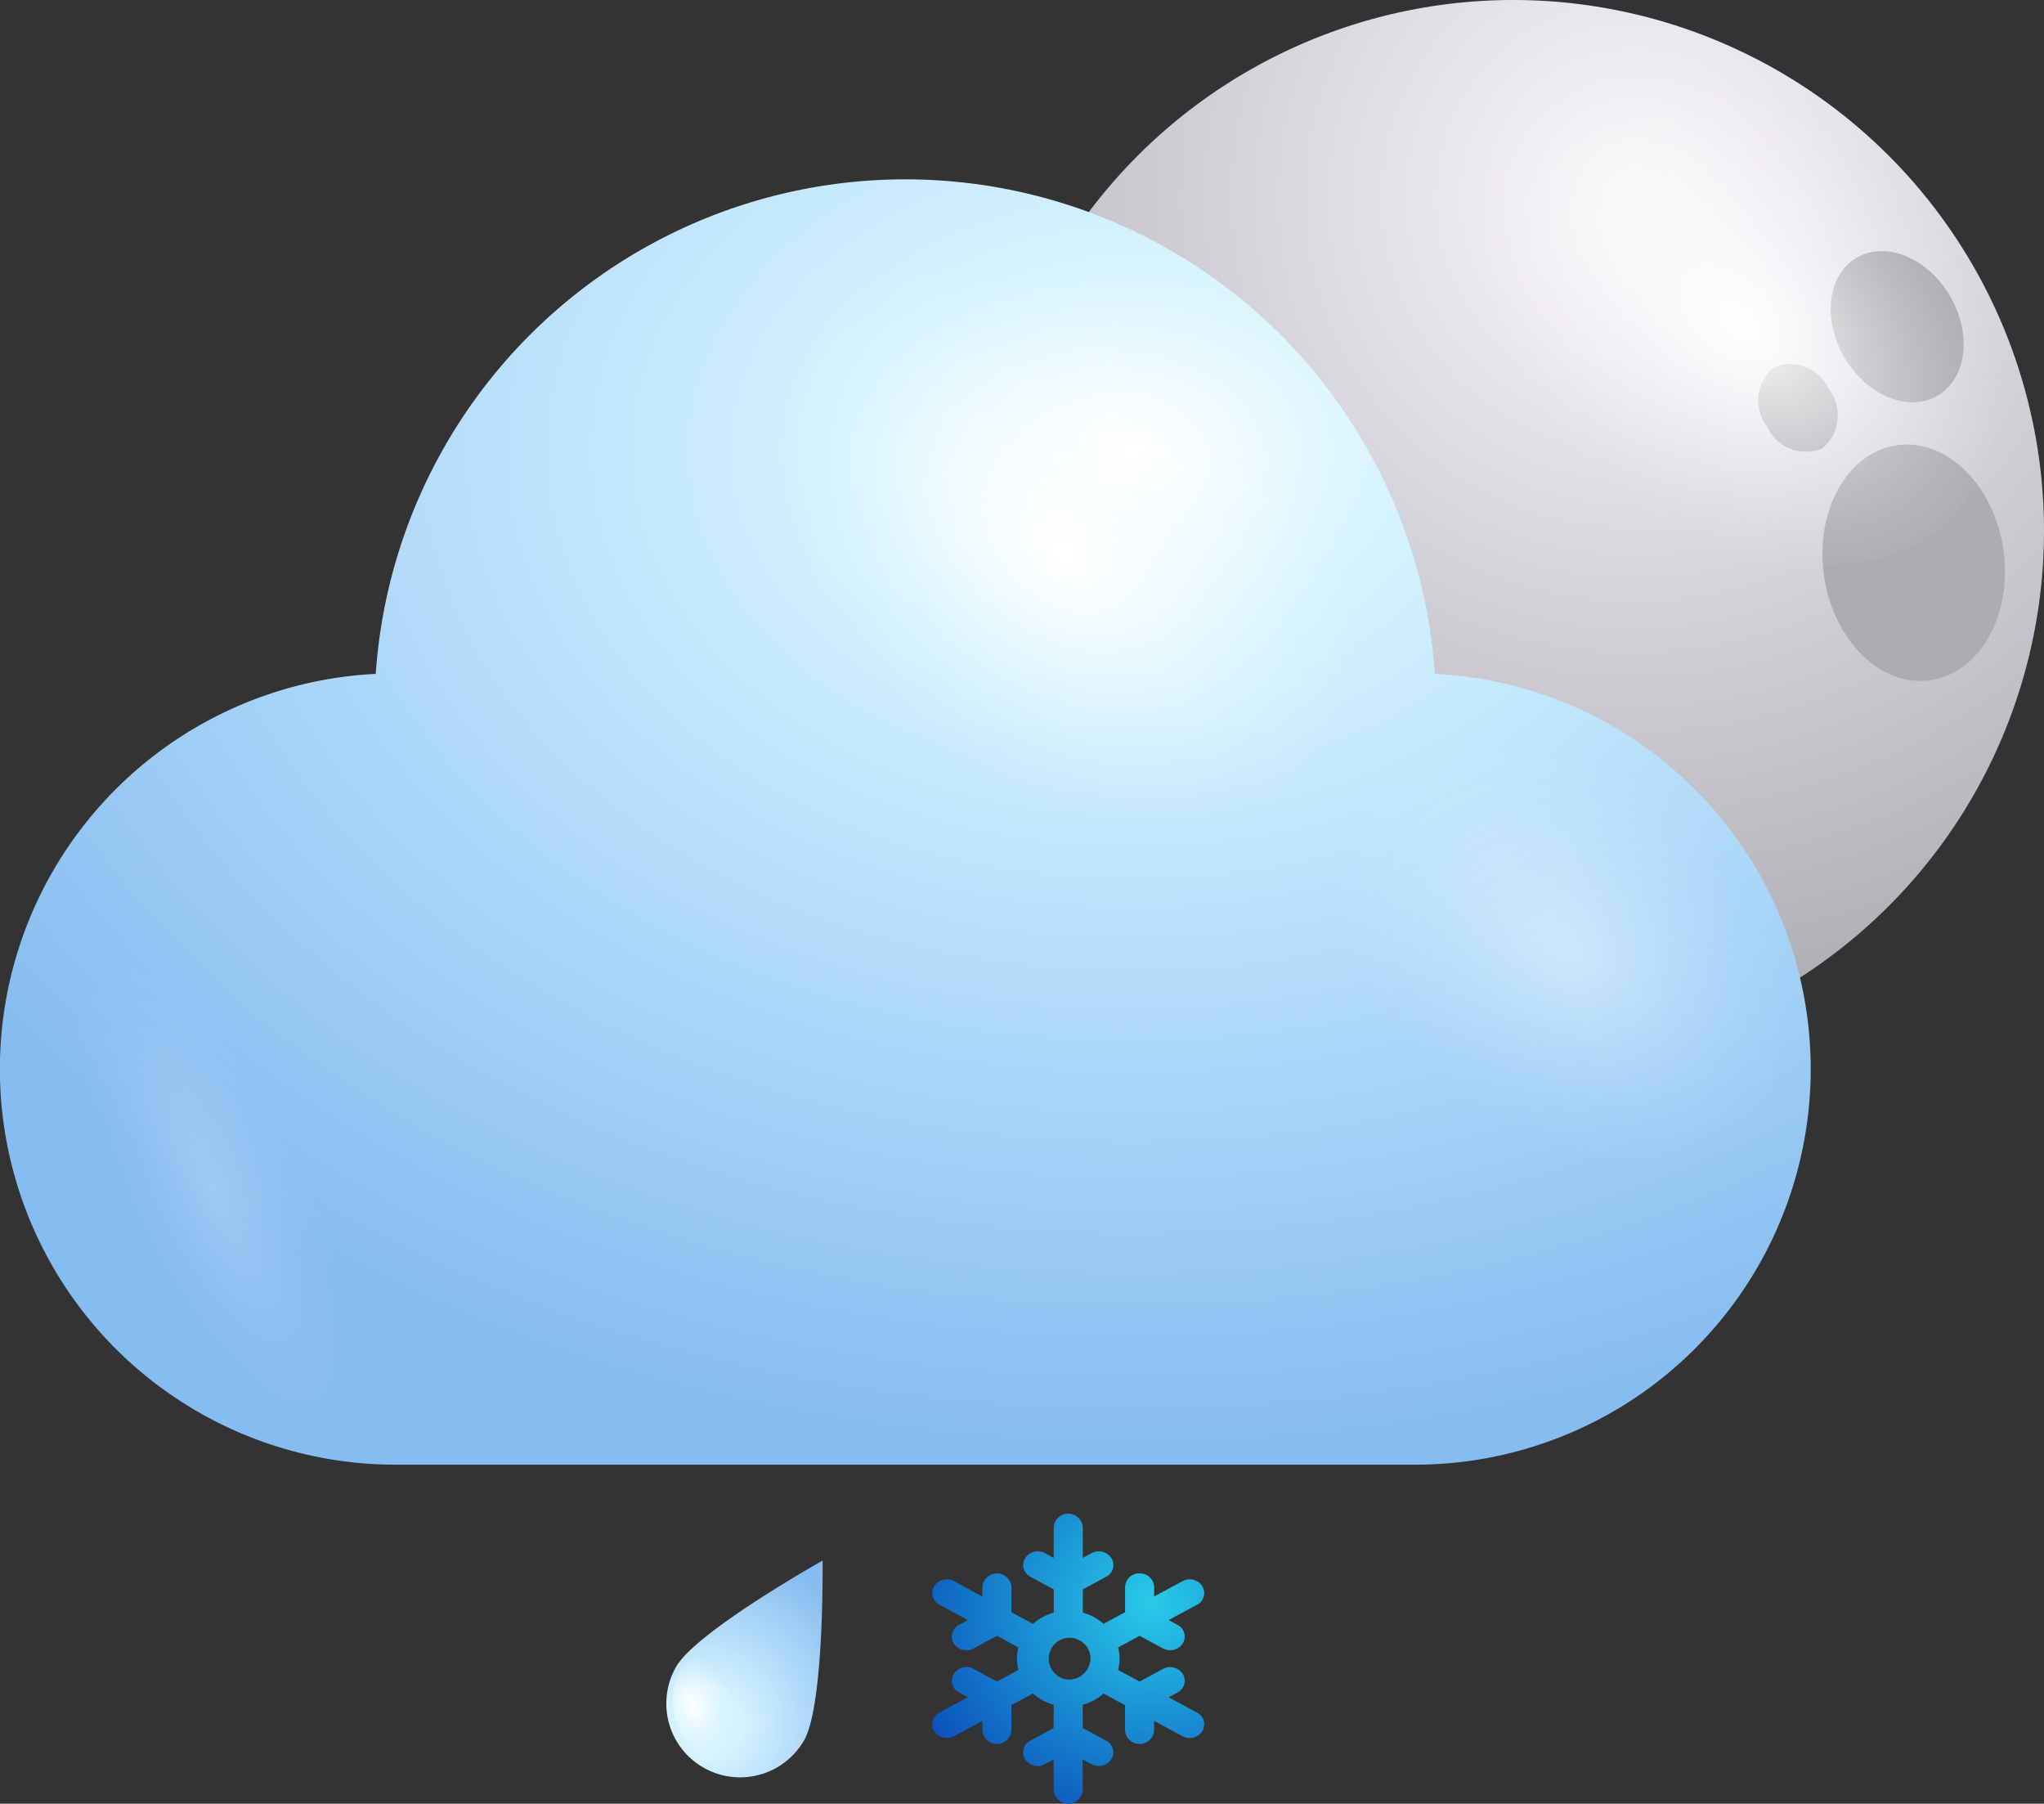<svg xmlns="http://www.w3.org/2000/svg" xmlns:xlink="http://www.w3.org/1999/xlink" width="103.986" height="91.743" viewBox="0 0 103.986 91.743">
  <rect x="0" y="0" width="103.986" height="91.743" fill="#333333" stroke="none"/>
  <defs>
    <style>
      .cls-1 {
        isolation: isolate;
      }

      .cls-2 {
        fill: url(#radial-gradient);
      }

      .cls-3 {
        fill: #acadb2;
      }

      .cls-11, .cls-4, .cls-5, .cls-7, .cls-8, .cls-9 {
        mix-blend-mode: overlay;
      }

      .cls-4 {
        fill: url(#radial-gradient-2);
      }

      .cls-5, .cls-8 {
        opacity: 0.4;
      }

      .cls-5 {
        fill: url(#Degradado_sin_nombre_34);
      }

      .cls-6 {
        fill: url(#radial-gradient-3);
      }

      .cls-7 {
        fill: url(#radial-gradient-4);
      }

      .cls-8 {
        fill: url(#radial-gradient-5);
      }

      .cls-9 {
        opacity: 0.2;
        fill: url(#Degradado_sin_nombre_34-2);
      }

      .cls-10 {
        fill: url(#radial-gradient-6);
      }

      .cls-11 {
        fill: url(#radial-gradient-7);
      }

      .cls-12 {
        fill: url(#radial-gradient-8);
      }
    </style>
    <radialGradient id="radial-gradient" cx="-680.657" cy="10.072" r="51.258" gradientTransform="matrix(-1, 0, 0, 1, -597.497, 0)" gradientUnits="userSpaceOnUse">
      <stop offset="0" stop-color="#f8f8f8"/>
      <stop offset="0.156" stop-color="#ede9f1"/>
      <stop offset="1" stop-color="#9b9da2"/>
    </radialGradient>
    <radialGradient id="radial-gradient-2" cx="725.679" cy="-2052.336" r="7.694" gradientTransform="matrix(-0.839, 1.154, -1.619, -1.313, -2625.366, -3515.692)" gradientUnits="userSpaceOnUse">
      <stop offset="0" stop-color="#fff"/>
      <stop offset="0.103" stop-color="#fff" stop-opacity="0.848"/>
      <stop offset="0.29" stop-color="#fff" stop-opacity="0.594"/>
      <stop offset="0.469" stop-color="#fff" stop-opacity="0.382"/>
      <stop offset="0.635" stop-color="#fff" stop-opacity="0.217"/>
      <stop offset="0.783" stop-color="#fff" stop-opacity="0.098"/>
      <stop offset="0.91" stop-color="#fff" stop-opacity="0.026"/>
      <stop offset="1" stop-color="#fff" stop-opacity="0"/>
    </radialGradient>
    <radialGradient id="Degradado_sin_nombre_34" data-name="Degradado sin nombre 34" cx="-3445.04" cy="3117.598" r="7.425" gradientTransform="matrix(-1.172, -1.101, 0.222, -0.728, -4666.841, -1480.267)" xlink:href="#radial-gradient-2"/>
    <radialGradient id="radial-gradient-3" cx="57.669" cy="22.906" r="70.257" gradientTransform="translate(115.339 39.639) rotate(180) scale(1 0.73)" gradientUnits="userSpaceOnUse">
      <stop offset="0" stop-color="#fff"/>
      <stop offset="0.198" stop-color="#d5f3ff"/>
      <stop offset="1" stop-color="#85bcf1"/>
    </radialGradient>
    <radialGradient id="radial-gradient-4" cx="747.235" cy="-2042.268" r="8.477" xlink:href="#radial-gradient-2"/>
    <radialGradient id="radial-gradient-5" cx="746.98" cy="-2057.926" r="6.661" xlink:href="#radial-gradient-2"/>
    <radialGradient id="Degradado_sin_nombre_34-2" data-name="Degradado sin nombre 34" cx="10.935" cy="60.655" r="4.871" gradientTransform="matrix(0.901, -0.434, 1.263, 2.623, -75.511, -93.695)" xlink:href="#radial-gradient-2"/>
    <radialGradient id="radial-gradient-6" cx="-245.053" cy="-139.39" r="9.032" gradientTransform="translate(178.399 330.909) rotate(30.001)" gradientUnits="userSpaceOnUse">
      <stop offset="0" stop-color="#d0f2ff"/>
      <stop offset="0.198" stop-color="#d5f3ff"/>
      <stop offset="1" stop-color="#85bcf1"/>
    </radialGradient>
    <radialGradient id="radial-gradient-7" cx="788.046" cy="-1879.115" r="1.415" gradientTransform="matrix(-1.304, 0.579, -0.745, -1.946, -337.04, -4026.271)" xlink:href="#radial-gradient-2"/>
    <radialGradient id="radial-gradient-8" cx="527.164" cy="320.675" r="62.655" gradientTransform="translate(-54.183 17.031) scale(0.214 0.201)" gradientUnits="userSpaceOnUse">
      <stop offset="0" stop-color="#28cbe9"/>
      <stop offset="1" stop-color="#0a4fbb"/>
    </radialGradient>
  </defs>
  <g class="cls-1">
    <g id="Слой_2" data-name="Слой 2">
      <g id="OBJECTS">
        <g>
          <g>
            <path class="cls-2" d="M49.982,27.002A27.002,27.002,0,1,0,76.984,0,27.001,27.001,0,0,0,49.982,27.002Z"/>
            <g>
              <path class="cls-3" d="M58.117,31.779c2.537-.229,4.35-3.107,4.051-6.43-.297-3.322-2.596-5.83-5.135-5.601-2.535.229-4.35,3.107-4.051,6.428C53.281,29.498,55.58,32.006,58.117,31.779Z"/>
              <path class="cls-3" d="M55.918,34.193c-1.522.799-1.904,3.061-.859,5.049,1.045,1.99,3.123,2.955,4.644,2.158,1.518-.797,1.902-3.059.857-5.047C59.517,34.363,57.437,33.397,55.918,34.193Z"/>
              <path class="cls-3" d="M61.939,31.795a2.179,2.179,0,0,0-.508,2.982,1.904,1.904,0,1,0,3.252-1.707A2.18,2.18,0,0,0,61.939,31.795Z"/>
              <path class="cls-3" d="M101.924,27.979c-.467-3.303-2.889-5.691-5.412-5.336-2.522.355-4.188,3.322-3.721,6.625.465,3.303,2.889,5.691,5.41,5.334C100.723,34.246,102.391,31.279,101.924,27.979Z"/>
              <path class="cls-3" d="M98.588,20.119c1.476-.875,1.746-3.152.602-5.086-1.143-1.934-3.268-2.793-4.746-1.92-1.476.871-1.746,3.15-.602,5.084C94.984,20.133,97.109,20.992,98.588,20.119Z"/>
              <path class="cls-3" d="M93.049,19.814a2.179,2.179,0,0,0-2.805-1.135,2.18,2.18,0,0,0-.355,3.004,2.178,2.178,0,0,0,2.805,1.135A2.176,2.176,0,0,0,93.049,19.814Z"/>
            </g>
            <g>
              <path class="cls-4" d="M81.1,24.225c-6.875-5.582-9.565-14.074-5.998-18.975C78.668.348,87.135.896,94.016,6.473c6.875,5.578,9.557,14.076,5.994,18.973C96.439,30.354,87.975,29.801,81.1,24.225Z"/>
              <path class="cls-5" d="M53.119,32.969c.912-2.986,5.541-1.748,10.348,2.766,4.805,4.514,7.961,10.592,7.053,13.58-.908,2.984-5.539,1.75-10.348-2.764C55.369,42.037,52.213,35.953,53.119,32.969Z"/>
            </g>
          </g>
          <g>
            <path class="cls-6" d="M72.996,34.275a27.004,27.004,0,0,0-53.881,0A20.124,20.124,0,0,0,20.123,74.498H71.986a20.124,20.124,0,0,0,1.01-40.223Z"/>
            <path class="cls-7" d="M46.057,36.779c-7.576-6.146-10.535-15.504-6.607-20.904,3.93-5.4,13.256-4.793,20.836,1.348,7.572,6.144,10.529,15.506,6.604,20.904C62.957,43.529,53.631,42.922,46.057,36.779Z"/>
            <path class="cls-8" d="M73.139,54.943c-5.955-4.83-8.279-12.184-5.193-16.428,3.088-4.244,10.418-3.766,16.373,1.059,5.953,4.83,8.275,12.188,5.191,16.428C86.42,60.248,79.09,59.772,73.139,54.943Z"/>
            <path class="cls-9" d="M14.389,55.619c-4.394-6.854-9.496-10.152-11.408-7.373-1.904,2.775.109,10.588,4.5,17.443,4.396,6.854,9.502,10.154,11.408,7.375C20.793,70.277,18.781,62.475,14.389,55.619Z"/>
          </g>
        </g>
        <g>
          <path class="cls-10" d="M40.903,88.525a3.754,3.754,0,0,1-6.502-3.755c1.037-1.796,7.447-5.393,7.447-5.393S41.94,86.729,40.903,88.525Z"/>
          <path class="cls-11" d="M34.511,87.901c-.581-1.52-.23-3.12.79-3.573,1.018-.452,2.315.412,2.899,1.934.582,1.521.227,3.121-.79,3.572C36.391,90.287,35.093,89.422,34.511,87.901Z"/>
        </g>
        <path class="cls-12" d="M60.896,87.109l-1.441-.779.446-.241a.669.669,0,0,0,.271-.946.768.768,0,0,0-1.01-.254l-1.186.64-1.094-.591a2.218,2.218,0,0,0,0-1.144l1.094-.592,1.186.641a.773.773,0,0,0,.369.093.75.75,0,0,0,.641-.347.669.669,0,0,0-.271-.946l-.446-.241,1.441-.779a.669.669,0,0,0,.271-.946.767.767,0,0,0-1.01-.253l-1.441.779.001-.482a.717.717,0,0,0-.74-.693h0a.717.717,0,0,0-.74.692l-0,1.282-1.095.592a2.654,2.654,0,0,0-1.056-.573V80.84l1.186-.641a.668.668,0,0,0,.27-.946.767.767,0,0,0-1.01-.254l-.446.241v-1.558a.741.741,0,0,0-1.479,0v1.558l-.446-.241a.767.767,0,0,0-1.01.254.669.669,0,0,0,.271.946l1.186.641V82.023a2.651,2.651,0,0,0-1.057.573l-1.095-.593V80.722a.741.741,0,0,0-1.479,0v.482l-1.441-.779a.767.767,0,0,0-1.01.253.669.669,0,0,0,.271.946l1.441.779-.446.241a.67.67,0,0,0-.271.946.75.75,0,0,0,.641.346.772.772,0,0,0,.369-.093l1.186-.641,1.095.592a2.212,2.212,0,0,0,0,1.144l-1.095.591-1.185-.641a.767.767,0,0,0-1.01.253.668.668,0,0,0,.271.946l.446.241-1.441.779a.669.669,0,0,0-.271.946.749.749,0,0,0,.641.346.773.773,0,0,0,.369-.093l1.44-.779v.482a.741.741,0,0,0,1.479,0L51.453,86.73l1.095-.593a2.652,2.652,0,0,0,1.056.573V87.894l-1.186.641a.668.668,0,0,0-.271.946.767.767,0,0,0,1.01.253l.446-.241v1.558a.741.741,0,0,0,1.479,0v-1.558l.446.241a.773.773,0,0,0,.369.093.749.749,0,0,0,.641-.346.669.669,0,0,0-.27-.946l-1.186-.641V86.711a2.646,2.646,0,0,0,1.057-.573l1.095.592v1.282a.741.741,0,0,0,1.479,0v-.482l1.441.779a.773.773,0,0,0,.369.093.751.751,0,0,0,.641-.346A.669.669,0,0,0,60.896,87.109ZM54.345,85.428a1.063,1.063,0,1,1,1.133-1.06A1.099,1.099,0,0,1,54.345,85.428Z"/>
      </g>
    </g>
  </g>
</svg>
